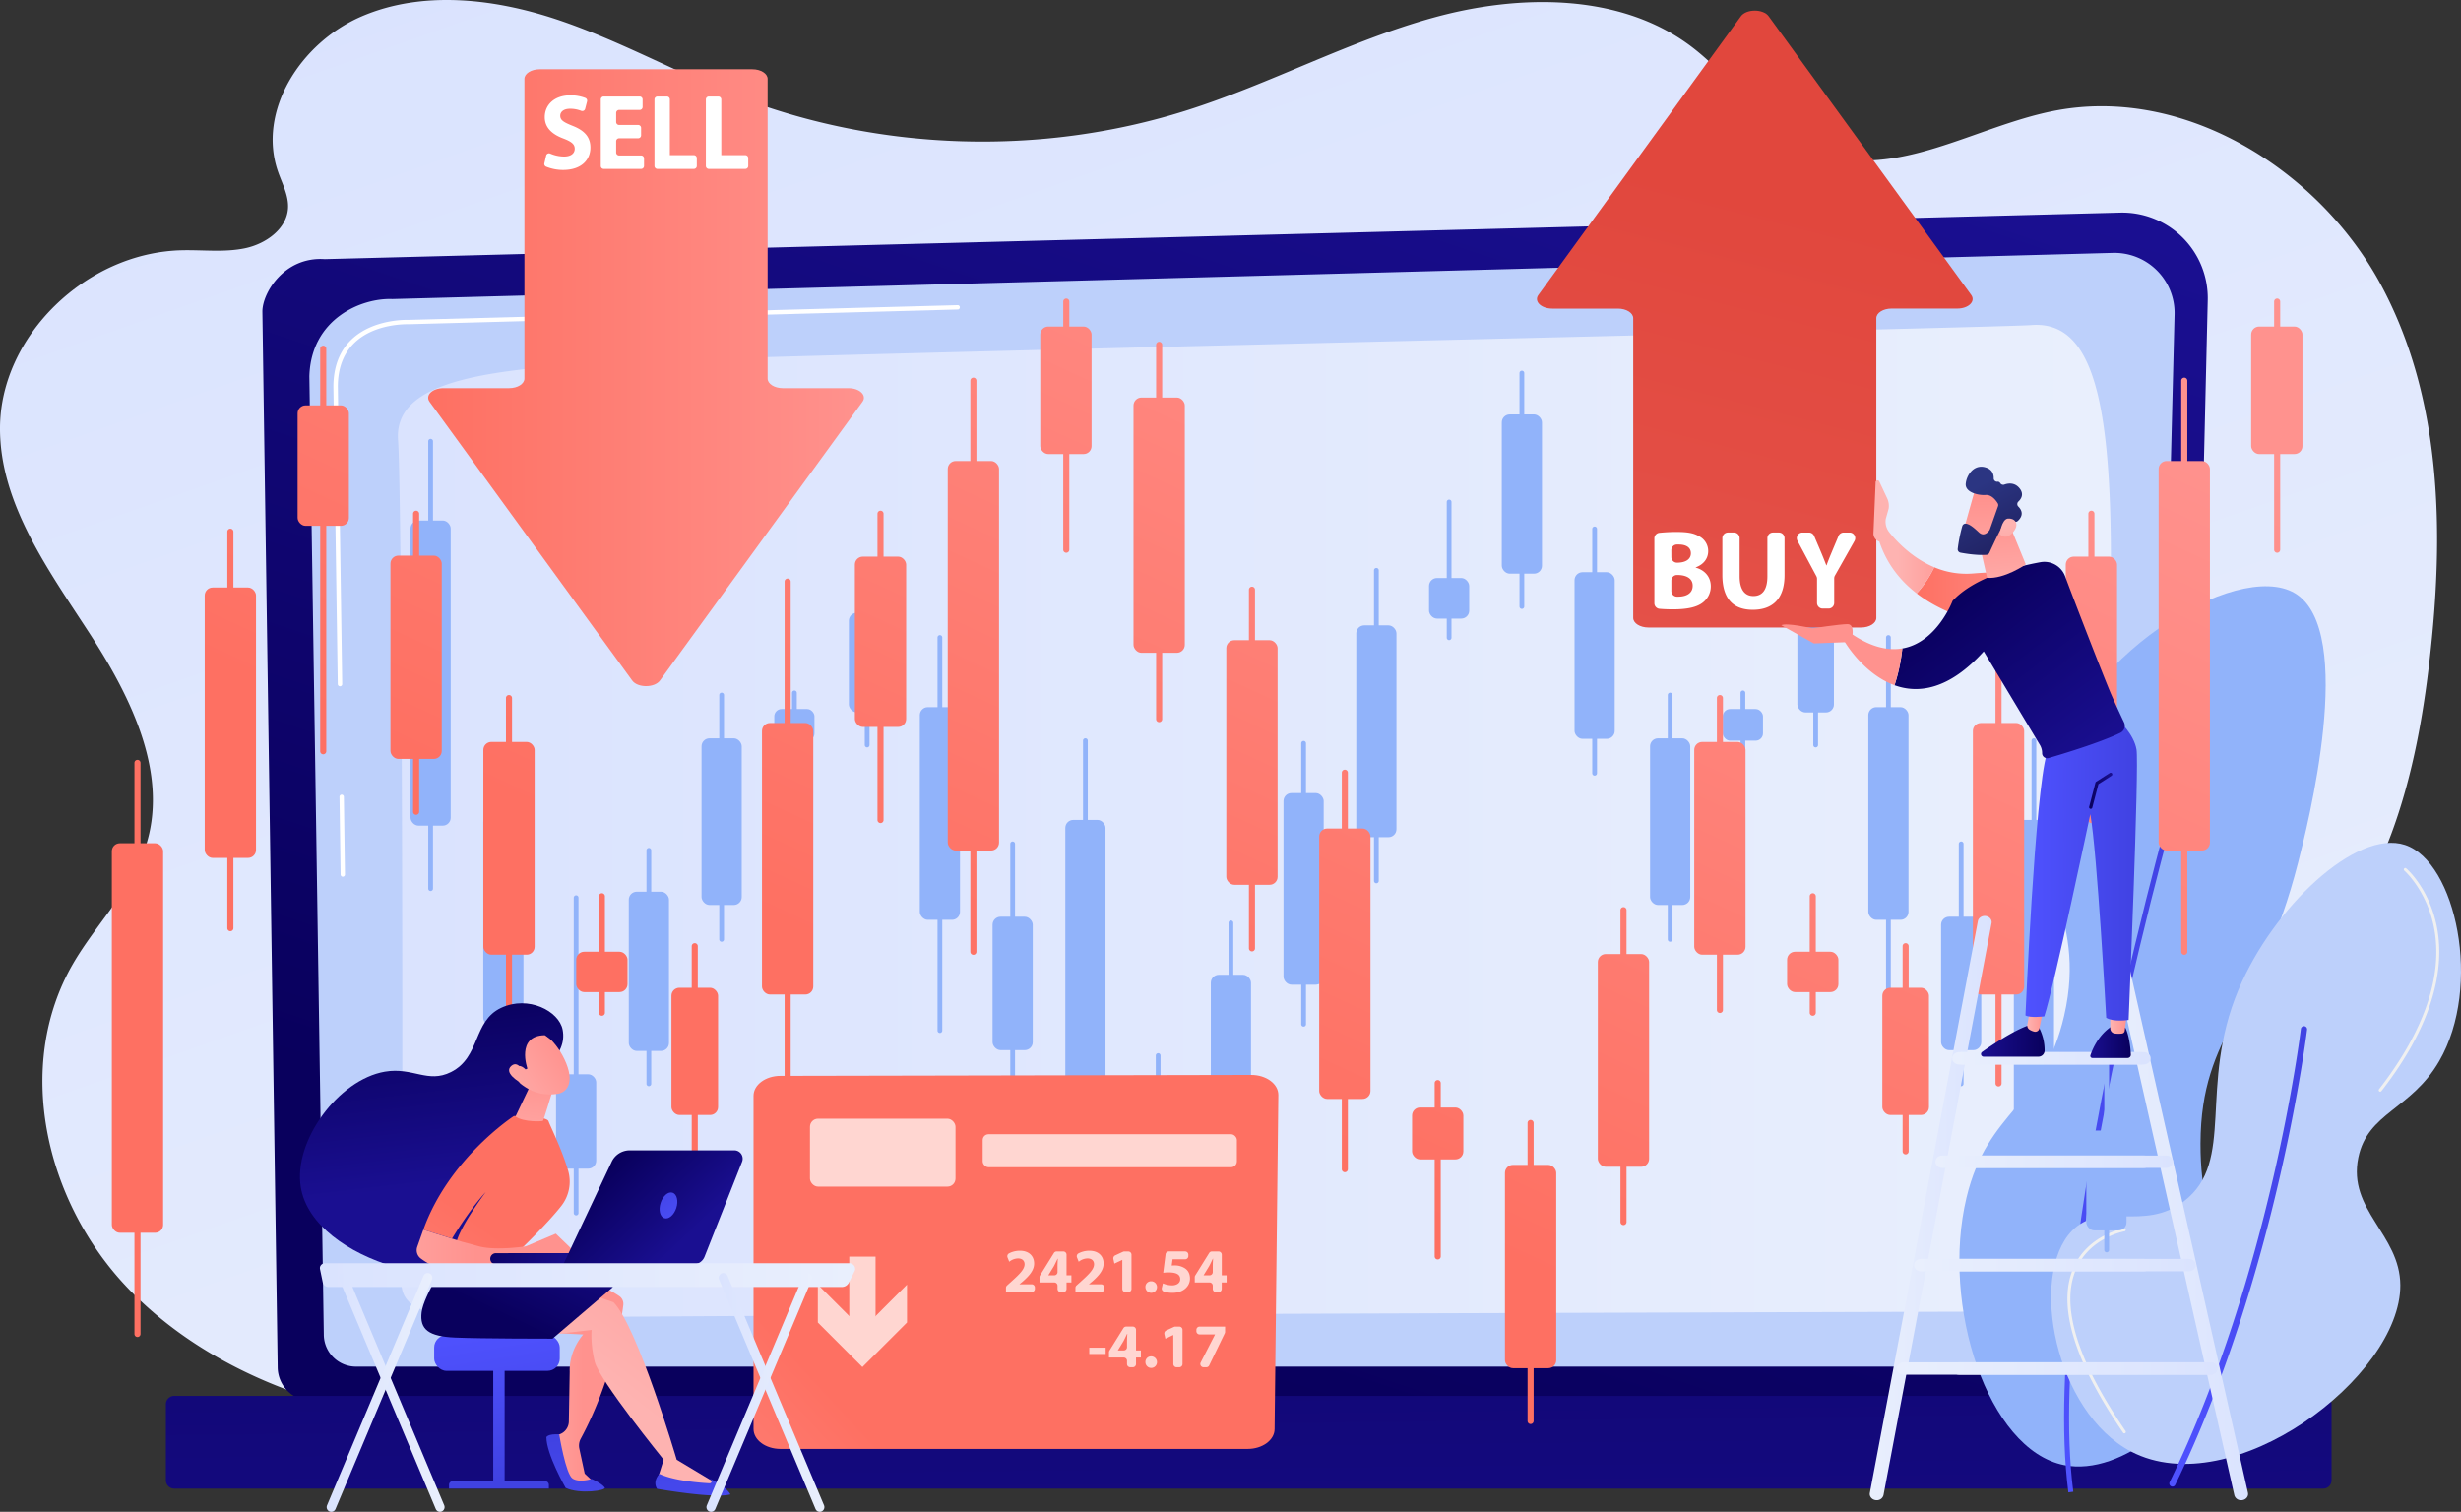 <svg xmlns="http://www.w3.org/2000/svg" xmlns:xlink="http://www.w3.org/1999/xlink" viewBox="0 0 2215 1360.74"><rect x="0" y="0" width="2215" height="1360.74" fill="#333333" stroke="none"/><defs><style>.cls-1{fill:url(#linear-gradient);}.cls-2{fill:url(#linear-gradient-2);}.cls-3{fill:#bdd0fb;}.cls-4,.cls-86{fill:#fff;}.cls-5{fill:url(#linear-gradient-3);}.cls-6{fill:url(#linear-gradient-4);}.cls-7{fill:#91b3fa;}.cls-8{fill:url(#linear-gradient-5);}.cls-9{fill:url(#linear-gradient-6);}.cls-10{fill:#f0f0f0;}.cls-11{fill:url(#linear-gradient-7);}.cls-12{fill:url(#linear-gradient-8);}.cls-13{fill:url(#linear-gradient-9);}.cls-14{fill:url(#linear-gradient-10);}.cls-15{fill:url(#linear-gradient-11);}.cls-16{fill:url(#linear-gradient-12);}.cls-17{fill:url(#linear-gradient-13);}.cls-18{fill:url(#linear-gradient-14);}.cls-19{fill:url(#linear-gradient-15);}.cls-20{fill:url(#linear-gradient-16);}.cls-21{fill:url(#linear-gradient-17);}.cls-22{fill:url(#linear-gradient-18);}.cls-23{fill:url(#linear-gradient-19);}.cls-24{fill:url(#linear-gradient-20);}.cls-25{fill:url(#linear-gradient-21);}.cls-26{fill:url(#linear-gradient-22);}.cls-27{fill:url(#linear-gradient-23);}.cls-28{fill:url(#linear-gradient-24);}.cls-29{fill:url(#linear-gradient-25);}.cls-30{fill:url(#linear-gradient-26);}.cls-31{fill:url(#linear-gradient-27);}.cls-32{fill:url(#linear-gradient-28);}.cls-33{fill:url(#linear-gradient-29);}.cls-34{fill:url(#linear-gradient-30);}.cls-35{fill:url(#linear-gradient-31);}.cls-36{fill:url(#linear-gradient-32);}.cls-37{fill:url(#linear-gradient-33);}.cls-38{fill:url(#linear-gradient-34);}.cls-39{fill:url(#linear-gradient-35);}.cls-40{fill:url(#linear-gradient-36);}.cls-41{fill:url(#linear-gradient-37);}.cls-42{fill:url(#linear-gradient-38);}.cls-43{fill:url(#linear-gradient-39);}.cls-44{fill:url(#linear-gradient-40);}.cls-45{fill:url(#linear-gradient-41);}.cls-46{fill:url(#linear-gradient-42);}.cls-47{fill:url(#linear-gradient-43);}.cls-48{fill:url(#linear-gradient-44);}.cls-49{fill:url(#linear-gradient-45);}.cls-50{fill:url(#linear-gradient-46);}.cls-51{fill:url(#linear-gradient-47);}.cls-52{fill:url(#linear-gradient-48);}.cls-53{fill:url(#linear-gradient-49);}.cls-54{fill:url(#linear-gradient-50);}.cls-55{fill:url(#linear-gradient-51);}.cls-56{fill:url(#linear-gradient-52);}.cls-57{fill:url(#linear-gradient-53);}.cls-58{fill:url(#linear-gradient-54);}.cls-59{fill:url(#linear-gradient-55);}.cls-60{fill:url(#linear-gradient-56);}.cls-61{fill:url(#linear-gradient-57);}.cls-62{fill:url(#linear-gradient-58);}.cls-63{fill:url(#linear-gradient-59);}.cls-64{fill:url(#linear-gradient-60);}.cls-65{fill:url(#linear-gradient-61);}.cls-66{fill:url(#linear-gradient-62);}.cls-67{fill:url(#linear-gradient-63);}.cls-68{fill:url(#linear-gradient-64);}.cls-69{fill:url(#linear-gradient-65);}.cls-70{fill:url(#linear-gradient-66);}.cls-71{fill:url(#linear-gradient-67);}.cls-72{fill:url(#linear-gradient-68);}.cls-73{fill:url(#linear-gradient-69);}.cls-74{fill:url(#linear-gradient-70);}.cls-75{fill:url(#linear-gradient-71);}.cls-76{fill:url(#linear-gradient-72);}.cls-77{fill:url(#linear-gradient-73);}.cls-78{fill:url(#linear-gradient-74);}.cls-79{fill:url(#linear-gradient-75);}.cls-80{fill:url(#linear-gradient-76);}.cls-81{fill:url(#linear-gradient-77);}.cls-82{fill:url(#linear-gradient-78);}.cls-83{fill:url(#linear-gradient-79);}.cls-84{fill:url(#linear-gradient-80);}.cls-85{fill:url(#linear-gradient-81);}.cls-86,.cls-87{opacity:0.71;}.cls-88{fill:url(#linear-gradient-82);}.cls-89{fill:url(#linear-gradient-83);}.cls-90{fill:url(#linear-gradient-84);}.cls-91{fill:url(#linear-gradient-85);}.cls-92{fill:url(#linear-gradient-86);}.cls-93{fill:url(#linear-gradient-87);}.cls-94{fill:url(#linear-gradient-88);}.cls-95{fill:url(#linear-gradient-89);}.cls-96{fill:url(#linear-gradient-90);}.cls-97{fill:url(#linear-gradient-91);}.cls-98{fill:url(#linear-gradient-92);}.cls-99{fill:url(#linear-gradient-93);}.cls-100{fill:url(#linear-gradient-94);}.cls-101{fill:url(#linear-gradient-95);}.cls-102{fill:url(#linear-gradient-96);}.cls-103{fill:url(#linear-gradient-97);}.cls-104{fill:url(#linear-gradient-98);}.cls-105{fill:url(#linear-gradient-99);}.cls-106{fill:url(#linear-gradient-100);}.cls-107{fill:url(#linear-gradient-101);}.cls-108{fill:url(#linear-gradient-102);}.cls-109{fill:url(#linear-gradient-103);}.cls-110{fill:url(#linear-gradient-104);}.cls-111{fill:url(#linear-gradient-105);}</style><linearGradient id="linear-gradient" x1="928.2" y1="-54.58" x2="1559.63" y2="1735.1" gradientUnits="userSpaceOnUse"><stop offset="0" stop-color="#dae3fe"/><stop offset="1" stop-color="#e9effd"/></linearGradient><linearGradient id="linear-gradient-2" x1="1086.13" y1="1332.58" x2="1476.6" y2="161.15" gradientUnits="userSpaceOnUse"><stop offset="0" stop-color="#09005d"/><stop offset="1" stop-color="#1a0f91"/></linearGradient><linearGradient id="linear-gradient-3" x1="488.07" y1="884.09" x2="2029.92" y2="884.09" xlink:href="#linear-gradient"/><linearGradient id="linear-gradient-4" x1="1117.2" y1="686.15" x2="1128.69" y2="1735.46" xlink:href="#linear-gradient-2"/><linearGradient id="linear-gradient-5" x1="6350.99" y1="850.29" x2="6220.36" y2="1484.02" gradientTransform="translate(-4247.42)" gradientUnits="userSpaceOnUse"><stop offset="0" stop-color="#4042e2"/><stop offset="1" stop-color="#4f52ff"/></linearGradient><linearGradient id="linear-gradient-6" x1="6436.81" y1="1065.27" x2="6350.03" y2="1486.29" xlink:href="#linear-gradient-5"/><linearGradient id="linear-gradient-7" x1="397.42" y1="776.95" x2="788.07" y2="-69.45" gradientUnits="userSpaceOnUse"><stop offset="0" stop-color="#fe7062"/><stop offset="1" stop-color="#ff928e"/></linearGradient><linearGradient id="linear-gradient-8" x1="263.78" y1="630.85" x2="654.19" y2="-215.03" xlink:href="#linear-gradient-7"/><linearGradient id="linear-gradient-9" x1="357.27" y1="758.42" x2="747.91" y2="-87.98" xlink:href="#linear-gradient-7"/><linearGradient id="linear-gradient-10" x1="224.78" y1="612.68" x2="615.09" y2="-233" xlink:href="#linear-gradient-7"/><linearGradient id="linear-gradient-11" x1="364.56" y1="761.78" x2="755.2" y2="-84.61" xlink:href="#linear-gradient-7"/><linearGradient id="linear-gradient-12" x1="205.81" y1="603.49" x2="595.77" y2="-241.42" xlink:href="#linear-gradient-7"/><linearGradient id="linear-gradient-13" x1="472.08" y1="811.4" x2="862.72" y2="-34.99" xlink:href="#linear-gradient-7"/><linearGradient id="linear-gradient-14" x1="340.26" y1="665.83" x2="730.47" y2="-179.63" xlink:href="#linear-gradient-7"/><linearGradient id="linear-gradient-15" x1="606.5" y1="873.45" x2="997.14" y2="27.06" xlink:href="#linear-gradient-7"/><linearGradient id="linear-gradient-16" x1="474.54" y1="727.96" x2="864.77" y2="-117.54" xlink:href="#linear-gradient-7"/><linearGradient id="linear-gradient-17" x1="1128.67" y1="1114.45" x2="1519.31" y2="268.05" xlink:href="#linear-gradient-7"/><linearGradient id="linear-gradient-18" x1="996.56" y1="968.52" x2="1386.84" y2="122.92" xlink:href="#linear-gradient-7"/><linearGradient id="linear-gradient-19" x1="1266.73" y1="1178.17" x2="1657.38" y2="331.77" xlink:href="#linear-gradient-7"/><linearGradient id="linear-gradient-20" x1="1134.33" y1="1032.26" x2="1524.64" y2="186.58" xlink:href="#linear-gradient-7"/><linearGradient id="linear-gradient-21" x1="1403.74" y1="1241.4" x2="1794.38" y2="395.01" xlink:href="#linear-gradient-7"/><linearGradient id="linear-gradient-22" x1="1261.42" y1="1090.78" x2="1650.7" y2="247.34" xlink:href="#linear-gradient-7"/><linearGradient id="linear-gradient-23" x1="1507.66" y1="1289.36" x2="1898.3" y2="442.97" xlink:href="#linear-gradient-7"/><linearGradient id="linear-gradient-24" x1="1375.8" y1="1143.87" x2="1766.01" y2="298.41" xlink:href="#linear-gradient-7"/><linearGradient id="linear-gradient-25" x1="1506.06" y1="1288.63" x2="1896.7" y2="442.24" xlink:href="#linear-gradient-7"/><linearGradient id="linear-gradient-26" x1="1374.21" y1="1142.9" x2="1764.44" y2="297.4" xlink:href="#linear-gradient-7"/><linearGradient id="linear-gradient-27" x1="709.84" y1="921.14" x2="1100.48" y2="74.75" xlink:href="#linear-gradient-7"/><linearGradient id="linear-gradient-28" x1="585.61" y1="779.66" x2="974.63" y2="-63.21" xlink:href="#linear-gradient-7"/><linearGradient id="linear-gradient-29" x1="811.03" y1="967.85" x2="1201.67" y2="121.45" xlink:href="#linear-gradient-7"/><linearGradient id="linear-gradient-30" x1="681.83" y1="823.84" x2="1071.81" y2="-21.12" xlink:href="#linear-gradient-7"/><linearGradient id="linear-gradient-31" x1="805.89" y1="965.47" x2="1196.53" y2="119.08" xlink:href="#linear-gradient-7"/><linearGradient id="linear-gradient-32" x1="684.9" y1="824.94" x2="1075.21" y2="-20.74" xlink:href="#linear-gradient-7"/><linearGradient id="linear-gradient-33" x1="818.08" y1="971.1" x2="1208.72" y2="124.7" xlink:href="#linear-gradient-7"/><linearGradient id="linear-gradient-34" x1="679.64" y1="822.19" x2="1069.78" y2="-23.11" xlink:href="#linear-gradient-7"/><linearGradient id="linear-gradient-35" x1="886.75" y1="1002.79" x2="1277.4" y2="156.4" xlink:href="#linear-gradient-7"/><linearGradient id="linear-gradient-36" x1="753.27" y1="856.36" x2="1143.67" y2="10.47" xlink:href="#linear-gradient-7"/><linearGradient id="linear-gradient-37" x1="873.3" y1="996.59" x2="1263.94" y2="150.19" xlink:href="#linear-gradient-7"/><linearGradient id="linear-gradient-38" x1="731.32" y1="845.42" x2="1121.31" y2="0.44" xlink:href="#linear-gradient-7"/><linearGradient id="linear-gradient-39" x1="1504.96" y1="1288.12" x2="1895.6" y2="441.73" xlink:href="#linear-gradient-7"/><linearGradient id="linear-gradient-40" x1="1373.2" y1="1142.19" x2="1763.43" y2="296.69" xlink:href="#linear-gradient-7"/><linearGradient id="linear-gradient-41" x1="1608.3" y1="1335.81" x2="1998.94" y2="489.42" xlink:href="#linear-gradient-7"/><linearGradient id="linear-gradient-42" x1="1484.87" y1="1192.6" x2="1873.89" y2="349.73" xlink:href="#linear-gradient-7"/><linearGradient id="linear-gradient-43" x1="1709.49" y1="1382.52" x2="2100.13" y2="536.13" xlink:href="#linear-gradient-7"/><linearGradient id="linear-gradient-44" x1="1580.62" y1="1237.8" x2="1970.6" y2="392.85" xlink:href="#linear-gradient-7"/><linearGradient id="linear-gradient-45" x1="1704.35" y1="1380.15" x2="2094.99" y2="533.75" xlink:href="#linear-gradient-7"/><linearGradient id="linear-gradient-46" x1="1583.52" y1="1239.27" x2="1973.83" y2="393.59" xlink:href="#linear-gradient-7"/><linearGradient id="linear-gradient-47" x1="1716.53" y1="1385.77" x2="2107.18" y2="539.38" xlink:href="#linear-gradient-7"/><linearGradient id="linear-gradient-48" x1="1578.35" y1="1236.32" x2="1968.48" y2="391.03" xlink:href="#linear-gradient-7"/><linearGradient id="linear-gradient-49" x1="1785.21" y1="1417.47" x2="2175.86" y2="571.07" xlink:href="#linear-gradient-7"/><linearGradient id="linear-gradient-50" x1="1651.84" y1="1270.78" x2="2042.25" y2="424.9" xlink:href="#linear-gradient-7"/><linearGradient id="linear-gradient-51" x1="1771.76" y1="1411.26" x2="2162.4" y2="564.87" xlink:href="#linear-gradient-7"/><linearGradient id="linear-gradient-52" x1="1630.1" y1="1259.4" x2="2020.09" y2="414.42" xlink:href="#linear-gradient-7"/><linearGradient id="linear-gradient-53" x1="978.63" y1="1045.2" x2="1369.28" y2="198.81" xlink:href="#linear-gradient-7"/><linearGradient id="linear-gradient-54" x1="846.48" y1="899.11" x2="1236.77" y2="53.47" xlink:href="#linear-gradient-7"/><linearGradient id="linear-gradient-55" x1="1732.11" y1="324.85" x2="1476.47" y2="1324.17" gradientUnits="userSpaceOnUse"><stop offset="0" stop-color="#e1473d"/><stop offset="1" stop-color="#e9605a"/></linearGradient><linearGradient id="linear-gradient-56" x1="5642.83" y1="1231.97" x2="5752.57" y2="1231.97" gradientTransform="matrix(-1, 0, 0, 1, 7565.4, 0)" xlink:href="#linear-gradient"/><linearGradient id="linear-gradient-57" x1="5412.02" y1="1235.31" x2="5539.15" y2="1235.31" gradientTransform="matrix(-1, 0, 0, 1, 7565.4, 0)" xlink:href="#linear-gradient"/><linearGradient id="linear-gradient-58" x1="5499.7" y1="1097.15" x2="5678.37" y2="1097.15" gradientTransform="matrix(-1, 0, 0, 1, 7565.4, 0)" xlink:href="#linear-gradient"/><linearGradient id="linear-gradient-59" x1="5502.95" y1="1097.15" x2="5675.13" y2="1097.15" gradientTransform="matrix(-1, 0, 0, 1, 7565.4, 0)" xlink:href="#linear-gradient"/><linearGradient id="linear-gradient-60" x1="5499.7" y1="1190.22" x2="5678.37" y2="1190.22" gradientTransform="matrix(-1, 0, 0, 1, 7565.4, 0)" xlink:href="#linear-gradient"/><linearGradient id="linear-gradient-61" x1="5479.51" y1="1190.22" x2="5693.46" y2="1190.22" gradientTransform="matrix(-1, 0, 0, 1, 7565.4, 0)" xlink:href="#linear-gradient"/><linearGradient id="linear-gradient-62" x1="5499.7" y1="1283.29" x2="5678.37" y2="1283.29" gradientTransform="matrix(-1, 0, 0, 1, 7565.4, 0)" xlink:href="#linear-gradient"/><linearGradient id="linear-gradient-63" x1="5459.06" y1="1283.29" x2="5712.7" y2="1283.29" gradientTransform="matrix(-1, 0, 0, 1, 7565.4, 0)" xlink:href="#linear-gradient"/><linearGradient id="linear-gradient-64" x1="5439.68" y1="1376.36" x2="5678.37" y2="1376.36" gradientTransform="matrix(-1, 0, 0, 1, 7565.4, 0)" xlink:href="#linear-gradient"/><linearGradient id="linear-gradient-65" x1="5439.68" y1="1376.36" x2="5728.26" y2="1376.36" gradientTransform="matrix(-1, 0, 0, 1, 7565.4, 0)" xlink:href="#linear-gradient"/><linearGradient id="linear-gradient-66" x1="5517.55" y1="1082.36" x2="5554.04" y2="1082.36" gradientTransform="matrix(-1, 0, 0, 1, 7565.4, 0)" xlink:href="#linear-gradient-2"/><linearGradient id="linear-gradient-67" x1="5521.25" y1="1065.4" x2="5536.05" y2="1065.4" gradientTransform="matrix(-1, 0, 0, 1, 7565.4, 0)" gradientUnits="userSpaceOnUse"><stop offset="0" stop-color="#ff928e"/><stop offset="1" stop-color="#feb3b1"/></linearGradient><linearGradient id="linear-gradient-68" x1="5595.16" y1="1081.78" x2="5652.42" y2="1081.78" gradientTransform="matrix(-1, 0, 0, 1, 7565.4, 0)" xlink:href="#linear-gradient-2"/><linearGradient id="linear-gradient-69" x1="5596.03" y1="1058.83" x2="5610.75" y2="1058.83" xlink:href="#linear-gradient-67"/><linearGradient id="linear-gradient-70" x1="5512.06" y1="928.27" x2="5612.4" y2="928.27" gradientTransform="matrix(-1, 0, 0, 1, 7565.4, 0)" xlink:href="#linear-gradient-5"/><linearGradient id="linear-gradient-71" x1="2010.27" y1="856.41" x2="2031.07" y2="856.41" xlink:href="#linear-gradient-2"/><linearGradient id="linear-gradient-72" x1="1855.1" y1="682.7" x2="1976.47" y2="682.7" xlink:href="#linear-gradient-7"/><linearGradient id="linear-gradient-73" x1="5672.16" y1="627.85" x2="5726.87" y2="627.85" xlink:href="#linear-gradient-67"/><linearGradient id="linear-gradient-74" x1="1885.63" y1="676.99" x2="2005.86" y2="835.34" xlink:href="#linear-gradient-2"/><linearGradient id="linear-gradient-75" x1="5646.65" y1="1523.42" x2="5634.53" y2="1617.89" xlink:href="#linear-gradient-67"/><linearGradient id="linear-gradient-76" x1="5694.77" y1="1529.6" x2="5682.65" y2="1624.06" xlink:href="#linear-gradient-67"/><linearGradient id="linear-gradient-77" x1="1929.27" y1="610.65" x2="1935.66" y2="688.53" gradientTransform="matrix(1, 0, 0, 1, 0, 0)" xlink:href="#linear-gradient-67"/><linearGradient id="linear-gradient-78" x1="4397.31" y1="6241.09" x2="4346.72" y2="6308.02" gradientTransform="matrix(-0.82, -0.58, -0.58, 0.82, 9107.92, -1973.39)" xlink:href="#linear-gradient-67"/><linearGradient id="linear-gradient-79" x1="1905.23" y1="584.62" x2="1966.73" y2="698.82" gradientUnits="userSpaceOnUse"><stop offset="0" stop-color="#2b3582"/><stop offset="1" stop-color="#150e42"/></linearGradient><linearGradient id="linear-gradient-80" x1="4323.21" y1="6294.09" x2="4363.79" y2="6252.46" gradientTransform="matrix(-0.82, -0.58, -0.58, 0.82, 9107.92, -1973.39)" xlink:href="#linear-gradient-67"/><linearGradient id="linear-gradient-81" x1="894.73" y1="1417.16" x2="673.51" y2="1620.91" xlink:href="#linear-gradient-7"/><linearGradient id="linear-gradient-82" x1="-383.58" y1="1477.19" x2="-361.39" y2="1337.64" gradientTransform="matrix(1, 0, 0, -1, 954.63, 2853.58)" xlink:href="#linear-gradient-5"/><linearGradient id="linear-gradient-83" x1="-374.87" y1="1478.26" x2="-352.15" y2="1335.33" gradientTransform="matrix(1, 0, 0, -1, 954.63, 2962.18)" xlink:href="#linear-gradient-5"/><linearGradient id="linear-gradient-84" x1="-391.82" y1="1475.88" x2="-369.64" y2="1336.33" gradientTransform="matrix(-1, 0, 0, 1, 73.49, -144.63)" xlink:href="#linear-gradient-5"/><linearGradient id="linear-gradient-85" x1="-451.2" y1="1388.34" x2="-378.22" y2="1388.34" gradientTransform="matrix(-1, 0, 0, 1, 203.49, 0)" xlink:href="#linear-gradient-67"/><linearGradient id="linear-gradient-86" x1="-442.93" y1="1435.89" x2="-453.66" y2="1600.49" gradientTransform="matrix(-1, 0, 0, 1, 203.49, 0)" xlink:href="#linear-gradient-5"/><linearGradient id="linear-gradient-87" x1="845.36" y1="1217.3" x2="698.87" y2="1405.92" gradientTransform="matrix(1, 0, 0, 1, 0, 0)" xlink:href="#linear-gradient-67"/><linearGradient id="linear-gradient-88" x1="586.12" y1="1331.91" x2="640.33" y2="1218.55" xlink:href="#linear-gradient-2"/><linearGradient id="linear-gradient-89" x1="-546.52" y1="1429.14" x2="-557.25" y2="1593.74" gradientTransform="matrix(-1, 0, 0, 1, 203.49, 0)" xlink:href="#linear-gradient-5"/><linearGradient id="linear-gradient-90" x1="506.96" y1="1043.57" x2="526.67" y2="1211.13" xlink:href="#linear-gradient-2"/><linearGradient id="linear-gradient-91" x1="564.16" y1="1247.78" x2="429.17" y2="1438.78" xlink:href="#linear-gradient-7"/><linearGradient id="linear-gradient-92" x1="613.99" y1="1112.47" x2="602.5" y2="1199.91" gradientTransform="matrix(1, 0, 0, 1, 0, 0)" xlink:href="#linear-gradient-67"/><linearGradient id="linear-gradient-93" x1="-433.59" y1="1088.79" x2="-365.54" y2="1135.01" gradientTransform="matrix(-1, 0, 0, 1, 203.49, 0)" xlink:href="#linear-gradient-67"/><linearGradient id="linear-gradient-94" x1="594.28" y1="1033.29" x2="614" y2="1200.86" xlink:href="#linear-gradient-2"/><linearGradient id="linear-gradient-95" x1="-430.52" y1="1086.22" x2="-362.47" y2="1132.44" gradientTransform="matrix(-1, 0, 0, 1, 203.49, 0)" xlink:href="#linear-gradient-67"/><linearGradient id="linear-gradient-96" x1="-356.07" y1="1267.53" x2="-211.39" y2="1267.53" gradientTransform="matrix(-1, 0, 0, 1, 203.49, 0)" xlink:href="#linear-gradient-67"/><linearGradient id="linear-gradient-97" x1="-427.71" y1="1319.89" x2="-518.78" y2="1344.85" gradientTransform="matrix(-1, -0.05, -0.05, 1, 194.82, -86.8)" xlink:href="#linear-gradient-2"/><linearGradient id="linear-gradient-98" x1="-476.58" y1="1193.8" x2="-541.21" y2="1262.1" gradientTransform="matrix(-1, 0, 0, 1, 203.49, 0)" xlink:href="#linear-gradient-2"/><linearGradient id="linear-gradient-99" x1="-515.65" y1="1210.81" x2="-544.97" y2="1254.96" gradientTransform="matrix(-0.31, -0.95, -0.95, 0.31, 1740.32, 350.14)" xlink:href="#linear-gradient-5"/><linearGradient id="linear-gradient-100" x1="417.92" y1="1292.3" x2="899.65" y2="1292.3" xlink:href="#linear-gradient"/><linearGradient id="linear-gradient-101" x1="776.89" y1="1397.89" x2="871.98" y2="1397.89" xlink:href="#linear-gradient"/><linearGradient id="linear-gradient-102" x1="765.9" y1="1397.89" x2="861" y2="1397.89" xlink:href="#linear-gradient"/><linearGradient id="linear-gradient-103" x1="435.02" y1="1397.89" x2="530.11" y2="1397.89" xlink:href="#linear-gradient"/><linearGradient id="linear-gradient-104" x1="424.04" y1="1397.89" x2="519.13" y2="1397.89" xlink:href="#linear-gradient"/><linearGradient id="linear-gradient-105" x1="515.36" y1="484.58" x2="907.53" y2="484.58" xlink:href="#linear-gradient-7"/></defs><title>graph</title><g id="Illustration"><path class="cls-1" d="M2272.86,400.78c-55.31-102.7-176.75-179.92-295-156.23-70.77,14.19-141.12,61.78-209,37.89-48.91-17.22-76.52-66.06-117.64-96.7-63.28-47.17-153.11-46.62-230.23-25.48s-147.72,60-223.91,84c-129.85,40.94-274.78,36.5-401.63-12.32-55.68-21.43-107.8-51-164.49-69.87s-121-26.2-175.7-2.6-94,85.31-75,139.78c3.79,10.86,9.73,21.56,8.95,33C388,350.55,369.55,364,350.84,368s-38.21,1.41-57.4,1.88C207.35,372,130.41,447.13,130,529.51c-.34,68.31,43.71,128.34,81.36,186.38s71.5,127.69,49.07,192.55c-13.3,38.46-44.5,68.54-64.95,104-53,92-24.67,213.72,49.33,291.3S429.65,1419.29,539,1428.32s219.08-7.93,327.46-24.69,218.16-33.45,327.49-23.84l-5.88-3.05a1862.49,1862.49,0,0,0,655.2,35.54c45.68-5.66,98.11-17.84,117.42-57.84,16.3-33.77,1.66-73.36,5-110.42,4.83-53.4,46.73-97.15,92.41-128.2s97.5-54.16,138.66-90.54c80.51-71.17,107.83-181.33,119.84-285.56C2329.88,624.89,2328.17,503.47,2272.86,400.78Z" transform="translate(-130 -144.63)"/><path class="cls-2" d="M2094.37,1375.08a30.65,30.65,0,0,1-30.57,30.54H410.49a30.65,30.65,0,0,1-30.57-30.54L366.16,425c0-16.8,19.79-49.6,56.07-47.13L2038,336a77,77,0,0,1,79.06,78.8Z" transform="translate(-130 -144.63)"/><path class="cls-3" d="M2064.18,1345.77a29,29,0,0,1-28.92,28.92H450.36a29,29,0,0,1-28.92-28.92l-13-862.52c1.53-51.9,47-70.56,74.62-69.46l1548.59-41.55a54.15,54.15,0,0,1,55.55,55.41Z" transform="translate(-130 -144.63)"/><path class="cls-4" d="M438.56,933.73a2,2,0,0,1-2-1.93l-1-69.95a2,2,0,0,1,1.93-2,2,2,0,0,1,2,1.93l1,69.95a2,2,0,0,1-1.93,2Z" transform="translate(-130 -144.63)"/><path class="cls-4" d="M436,762.32a2,2,0,0,1-2-1.93l-3.93-267.9c.08-17.78,5.55-32,16.27-42.24,19.51-18.7,50.08-17.76,51.37-17.71l494.56-13.27a2,2,0,0,1,.11,3.91L497.79,436.45c-1.37,0-30.33-.94-48.66,16.62-9.92,9.5-15,22.76-15.06,39.4L438,760.34a2,2,0,0,1-1.93,2Z" transform="translate(-130 -144.63)"/><path class="cls-5" d="M491.26,1297.93c1.66-71.29,1-702.56-3-757.08S569,476.1,699.39,470,1929.69,439.54,1958,437.24c63.66-5.16,76.84,90,70.47,296.55-4.78,155.19-12.71,410.84-16.36,528.41a64.88,64.88,0,0,1-64.72,62.88c-264.69.73-1279.16,3.63-1346.7,5.65C523,1333,490.6,1326.19,491.26,1297.93Z" transform="translate(-130 -144.63)"/><path class="cls-6" d="M156.81,1256.38H2091a7.5,7.5,0,0,1,7.5,7.5v68.47a7.51,7.51,0,0,1-7.51,7.51H156.81a7.51,7.51,0,0,1-7.51-7.51v-68.47a7.51,7.51,0,0,1,7.51-7.51Z"/><path class="cls-7" d="M1987.8,1463.33c52.41,10.48,119.35-46.66,140.91-109.09,22.19-64.24-18.5-91.16-18.18-180.31.36-101.27,53-116.53,87.88-253,7.86-30.8,53.36-209-3-242.43-52.14-30.89-198.58,57.76-224.25,171.22-18.3,80.9,38.28,114.87,16.67,209.1-19,82.68-68.79,83.87-87.88,163.64C1876.68,1319.53,1919,1449.57,1987.8,1463.33Z" transform="translate(-130 -144.63)"/><path class="cls-8" d="M1991.61,1487.87c-14.13-109.11,13.43-277.44,39-399.44,27.73-132.08,59.2-239.82,59.51-240.9l4.36,1.28c-.31,1.07-31.74,108.67-59.43,240.58-25.54,121.64-53,289.42-39,397.89Z" transform="translate(-130 -144.63)"/><path class="cls-3" d="M2048.16,1451.15c-68.75-35.82-92.29-158.84-53.21-198.82,26.41-27,64.28,1.4,100.81-26.6,46.65-35.75,12.33-103.09,49-190.42C2176,961,2250.84,890.67,2294.59,905.1c45.79,15.1,69.91,127.17,30.8,194.62-25.43,43.86-64.36,46-72.81,86.81-9.8,47.33,37.55,68.92,37.8,114.81C2290.85,1383.77,2139.12,1498.54,2048.16,1451.15Z" transform="translate(-130 -144.63)"/><path class="cls-9" d="M2085.27,1482.65a2.8,2.8,0,0,1-2.52-4c91.15-187.82,117.88-405.71,118.14-407.89a2.8,2.8,0,1,1,5.56.66c-.26,2.19-27.1,221-118.66,409.67A2.8,2.8,0,0,1,2085.27,1482.65Z" transform="translate(-130 -144.63)"/><path class="cls-10" d="M2272.27,1127.17a1.34,1.34,0,0,1-1.06-2.16c28.77-36.93,60.66-92.41,49.18-147-6.84-32.52-26.08-49.48-26.27-49.64a1.34,1.34,0,1,1,1.75-2c.82.71,20.12,17.72,27.14,51.12,6.45,30.69,3.07,81.49-49.69,149.21A1.34,1.34,0,0,1,2272.27,1127.17Z" transform="translate(-130 -144.63)"/><path class="cls-10" d="M2042,1434.75a1.34,1.34,0,0,1-1.11-.58c-44.21-64.53-59.29-114.39-44.81-148.2,12.87-30.06,45.38-35.65,45.7-35.7a1.34,1.34,0,0,1,.43,2.64c-.31.05-31.41,5.44-43.69,34.15-14.07,32.91.93,81.89,44.57,145.6a1.34,1.34,0,0,1-1.1,2.1Z" transform="translate(-130 -144.63)"/><path class="cls-7" d="M517.57,539.63a2.14,2.14,0,0,0-2.14,2.14V944.44a2.14,2.14,0,0,0,4.28,0V541.77A2.14,2.14,0,0,0,517.57,539.63Z" transform="translate(-130 -144.63)"/><rect class="cls-7" x="369.49" y="468.49" width="36.16" height="274.63" rx="7.17" ry="7.17"/><path class="cls-7" d="M583.06,825.75a2.14,2.14,0,0,0-2.14,2.14v279.52a2.14,2.14,0,0,0,4.28,0V827.89A2.14,2.14,0,0,0,583.06,825.75Z" transform="translate(-130 -144.63)"/><rect class="cls-7" x="434.97" y="732.78" width="36.16" height="190.64" rx="7.17" ry="7.17"/><path class="cls-7" d="M648.54,950.47a2.14,2.14,0,0,0-2.14,2.14v283.81a2.14,2.14,0,0,0,4.28,0V952.61A2.14,2.14,0,0,0,648.54,950.47Z" transform="translate(-130 -144.63)"/><rect class="cls-7" x="500.46" y="966.92" width="36.16" height="84.92" rx="7.17" ry="7.17"/><path class="cls-7" d="M714,907.84a2.14,2.14,0,0,0-2.14,2.14v210.13a2.14,2.14,0,1,0,4.28,0V910A2.14,2.14,0,0,0,714,907.84Z" transform="translate(-130 -144.63)"/><rect class="cls-7" x="565.94" y="802.58" width="36.16" height="143.32" rx="7.17" ry="7.17"/><path class="cls-7" d="M779.5,768.08a2.14,2.14,0,0,0-2.14,2.14v219.9a2.14,2.14,0,1,0,4.28,0V770.22A2.14,2.14,0,0,0,779.5,768.08Z" transform="translate(-130 -144.63)"/><rect class="cls-7" x="631.42" y="664.55" width="36.16" height="149.98" rx="7.17" ry="7.17"/><path class="cls-7" d="M1303.3,811.51a2.14,2.14,0,0,0-2.14,2.14V1066.5a2.14,2.14,0,0,0,4.28,0V813.65A2.14,2.14,0,0,0,1303.3,811.51Z" transform="translate(-130 -144.63)"/><rect class="cls-7" x="1155.22" y="713.82" width="36.16" height="172.45" rx="7.17" ry="7.17"/><path class="cls-7" d="M1368.79,655.82a2.14,2.14,0,0,0-2.14,2.14V937.48a2.14,2.14,0,1,0,4.28,0V658A2.14,2.14,0,0,0,1368.79,655.82Z" transform="translate(-130 -144.63)"/><rect class="cls-7" x="1220.71" y="562.86" width="36.16" height="190.64" rx="7.17" ry="7.17"/><path class="cls-7" d="M1434.27,594.31a2.14,2.14,0,0,0-2.14,2.14V718.62a2.14,2.14,0,0,0,4.28,0V596.45A2.14,2.14,0,0,0,1434.27,594.31Z" transform="translate(-130 -144.63)"/><rect class="cls-7" x="1286.19" y="520.23" width="36.16" height="36.56" rx="7.17" ry="7.17"/><path class="cls-7" d="M1499.75,478.27a2.14,2.14,0,0,0-2.14,2.14V690.54a2.14,2.14,0,0,0,4.28,0V480.41A2.14,2.14,0,0,0,1499.75,478.27Z" transform="translate(-130 -144.63)"/><rect class="cls-7" x="1351.67" y="373.01" width="36.16" height="143.32" rx="7.17" ry="7.17"/><path class="cls-7" d="M1565.23,618.55a2.14,2.14,0,0,0-2.14,2.14v219.9a2.14,2.14,0,0,0,4.28,0V620.69A2.14,2.14,0,0,0,1565.23,618.55Z" transform="translate(-130 -144.63)"/><rect class="cls-7" x="1417.15" y="515.02" width="36.16" height="149.98" rx="7.17" ry="7.17"/><path class="cls-7" d="M845,766.13a2.14,2.14,0,0,0-2.14,2.14v82.1a2.14,2.14,0,1,0,4.28,0v-82.1A2.14,2.14,0,0,0,845,766.13Z" transform="translate(-130 -144.63)"/><rect class="cls-7" x="696.9" y="638.18" width="36.16" height="28.46" rx="6.58" ry="6.58"/><path class="cls-7" d="M910.47,668.39a2.14,2.14,0,0,0-2.14,2.14V815.18a2.14,2.14,0,0,0,4.28,0V670.53A2.14,2.14,0,0,0,910.47,668.39Z" transform="translate(-130 -144.63)"/><rect class="cls-7" x="764.03" y="551.53" width="32.88" height="89.7" rx="7.17" ry="7.17"/><path class="cls-7" d="M975.95,716.28a2.14,2.14,0,0,0-2.14,2.14v353.8a2.14,2.14,0,0,0,4.28,0V718.42A2.14,2.14,0,0,0,975.95,716.28Z" transform="translate(-130 -144.63)"/><rect class="cls-7" x="827.87" y="636.48" width="36.16" height="191.42" rx="7.17" ry="7.17"/><path class="cls-7" d="M1041.43,902a2.14,2.14,0,0,0-2.14,2.14v216a2.14,2.14,0,1,0,4.28,0v-216A2.14,2.14,0,0,0,1041.43,902Z" transform="translate(-130 -144.63)"/><rect class="cls-7" x="893.35" y="825.12" width="36.16" height="120.06" rx="7.17" ry="7.17"/><path class="cls-7" d="M1106.91,809.13a2.14,2.14,0,0,0-2.14,2.14v402.67a2.14,2.14,0,1,0,4.28,0V811.27A2.14,2.14,0,0,0,1106.91,809.13Z" transform="translate(-130 -144.63)"/><rect class="cls-7" x="958.83" y="737.98" width="36.16" height="274.63" rx="7.17" ry="7.17"/><path class="cls-7" d="M1172.39,1092.56a2.14,2.14,0,0,0-2.14,2.14v174.95a2.14,2.14,0,0,0,4.28,0V1094.7A2.14,2.14,0,0,0,1172.39,1092.56Z" transform="translate(-130 -144.63)"/><rect class="cls-7" x="1024.07" y="1017.52" width="36.16" height="89.9" rx="7.17" ry="7.17"/><path class="cls-7" d="M1633.2,768.08a2.14,2.14,0,0,0-2.14,2.14v219.9a2.14,2.14,0,0,0,4.28,0V770.22A2.14,2.14,0,0,0,1633.2,768.08Z" transform="translate(-130 -144.63)"/><rect class="cls-7" x="1485.12" y="664.55" width="36.16" height="149.98" rx="7.17" ry="7.17"/><path class="cls-7" d="M1698.69,766.13a2.14,2.14,0,0,0-2.14,2.14v82.1a2.14,2.14,0,1,0,4.28,0v-82.1A2.14,2.14,0,0,0,1698.69,766.13Z" transform="translate(-130 -144.63)"/><rect class="cls-7" x="1550.6" y="638.18" width="36.16" height="28.46" rx="6.58" ry="6.58"/><path class="cls-7" d="M1764.17,668.39a2.14,2.14,0,0,0-2.14,2.14V815.18a2.14,2.14,0,1,0,4.28,0V670.53A2.14,2.14,0,0,0,1764.17,668.39Z" transform="translate(-130 -144.63)"/><rect class="cls-7" x="1617.73" y="551.53" width="32.88" height="89.7" rx="7.17" ry="7.17"/><path class="cls-7" d="M1829.65,716.28a2.14,2.14,0,0,0-2.14,2.14v353.8a2.14,2.14,0,0,0,4.28,0V718.42A2.14,2.14,0,0,0,1829.65,716.28Z" transform="translate(-130 -144.63)"/><rect class="cls-7" x="1681.57" y="636.48" width="36.16" height="191.42" rx="7.17" ry="7.17"/><path class="cls-7" d="M1895.13,902a2.14,2.14,0,0,0-2.14,2.14v216a2.14,2.14,0,1,0,4.28,0v-216A2.14,2.14,0,0,0,1895.13,902Z" transform="translate(-130 -144.63)"/><rect class="cls-7" x="1747.05" y="825.12" width="36.16" height="120.06" rx="7.17" ry="7.17"/><path class="cls-7" d="M1960.61,809.13a2.14,2.14,0,0,0-2.14,2.14v402.67a2.14,2.14,0,1,0,4.28,0V811.27A2.14,2.14,0,0,0,1960.61,809.13Z" transform="translate(-130 -144.63)"/><rect class="cls-7" x="1812.53" y="737.98" width="36.16" height="274.63" rx="7.17" ry="7.17"/><path class="cls-7" d="M2026.1,1092.56a2.14,2.14,0,0,0-2.14,2.14v174.95a2.14,2.14,0,0,0,4.28,0V1094.7A2.14,2.14,0,0,0,2026.1,1092.56Z" transform="translate(-130 -144.63)"/><rect class="cls-7" x="1877.77" y="1017.52" width="36.16" height="89.9" rx="7.17" ry="7.17"/><path class="cls-7" d="M1237.88,973.12a2.14,2.14,0,0,0-2.14,2.14v263.88a2.14,2.14,0,1,0,4.28,0V975.26A2.14,2.14,0,0,0,1237.88,973.12Z" transform="translate(-130 -144.63)"/><rect class="cls-7" x="1089.8" y="877.38" width="36.16" height="179.98" rx="7.17" ry="7.17"/><path class="cls-11" d="M253.74,1348a2.73,2.73,0,0,1-2.73-2.73v-514a2.73,2.73,0,1,1,5.46,0v514A2.73,2.73,0,0,1,253.74,1348Z" transform="translate(-130 -144.63)"/><rect class="cls-12" x="100.66" y="758.97" width="46.16" height="350.6" rx="7.17" ry="7.17"/><path class="cls-13" d="M337.34,982.76A2.73,2.73,0,0,1,334.6,980V623.19a2.73,2.73,0,1,1,5.46,0V980A2.73,2.73,0,0,1,337.34,982.76Z" transform="translate(-130 -144.63)"/><rect class="cls-14" x="184.25" y="528.79" width="46.16" height="243.38" rx="7.17" ry="7.17"/><path class="cls-15" d="M420.93,823.53a2.73,2.73,0,0,1-2.73-2.73V458.48a2.73,2.73,0,1,1,5.46,0V820.8A2.73,2.73,0,0,1,420.93,823.53Z" transform="translate(-130 -144.63)"/><rect class="cls-16" x="267.85" y="364.85" width="46.16" height="108.41" rx="7.17" ry="7.17"/><path class="cls-17" d="M504.53,878a2.73,2.73,0,0,1-2.73-2.73V607a2.73,2.73,0,1,1,5.46,0V875.22A2.73,2.73,0,0,1,504.53,878Z" transform="translate(-130 -144.63)"/><rect class="cls-18" x="351.44" y="500.1" width="46.16" height="182.96" rx="7.17" ry="7.17"/><path class="cls-19" d="M588.12,1056.37a2.73,2.73,0,0,1-2.73-2.73V772.91a2.73,2.73,0,1,1,5.46,0v280.73A2.73,2.73,0,0,1,588.12,1056.37Z" transform="translate(-130 -144.63)"/><rect class="cls-20" x="435.04" y="667.8" width="46.16" height="191.47" rx="7.17" ry="7.17"/><path class="cls-21" d="M1256.82,1000.93a2.73,2.73,0,0,1-2.73-2.73V675.41a2.73,2.73,0,1,1,5.46,0V998.2A2.73,2.73,0,0,1,1256.82,1000.93Z" transform="translate(-130 -144.63)"/><rect class="cls-22" x="1103.73" y="576.22" width="46.16" height="220.15" rx="7.17" ry="7.17"/><path class="cls-23" d="M1340.41,1199.69a2.73,2.73,0,0,1-2.73-2.73V840.11a2.73,2.73,0,0,1,5.46,0V1197A2.73,2.73,0,0,1,1340.41,1199.69Z" transform="translate(-130 -144.63)"/><rect class="cls-24" x="1187.33" y="745.72" width="46.16" height="243.38" rx="7.17" ry="7.17"/><path class="cls-25" d="M1424,1278.21a2.73,2.73,0,0,1-2.73-2.73v-156a2.73,2.73,0,1,1,5.46,0v156A2.73,2.73,0,0,1,1424,1278.21Z" transform="translate(-130 -144.63)"/><rect class="cls-26" x="1270.92" y="996.84" width="46.16" height="46.67" rx="7.17" ry="7.17"/><path class="cls-27" d="M1507.6,1426.35a2.73,2.73,0,0,1-2.73-2.73V1155.36a2.73,2.73,0,1,1,5.46,0v268.25A2.73,2.73,0,0,1,1507.6,1426.35Z" transform="translate(-130 -144.63)"/><rect class="cls-28" x="1354.52" y="1048.49" width="46.16" height="182.96" rx="7.17" ry="7.17"/><path class="cls-29" d="M1591.2,1247.27a2.73,2.73,0,0,1-2.73-2.73V963.81a2.73,2.73,0,0,1,5.46,0v280.73A2.73,2.73,0,0,1,1591.2,1247.27Z" transform="translate(-130 -144.63)"/><rect class="cls-30" x="1438.11" y="858.69" width="46.16" height="191.47" rx="7.17" ry="7.17"/><path class="cls-31" d="M671.72,1058.87a2.73,2.73,0,0,1-2.73-2.73V951.33a2.73,2.73,0,1,1,5.46,0v104.81A2.73,2.73,0,0,1,671.72,1058.87Z" transform="translate(-130 -144.63)"/><rect class="cls-32" x="518.63" y="856.61" width="46.16" height="36.33" rx="7.17" ry="7.17"/><path class="cls-33" d="M755.31,1183.64a2.73,2.73,0,0,1-2.73-2.73V996.25a2.73,2.73,0,0,1,5.46,0V1180.9A2.73,2.73,0,0,1,755.31,1183.64Z" transform="translate(-130 -144.63)"/><rect class="cls-34" x="604.33" y="889.05" width="41.97" height="114.51" rx="7.17" ry="7.17"/><path class="cls-35" d="M838.91,1122.5a2.73,2.73,0,0,1-2.73-2.73V668.1a2.73,2.73,0,0,1,5.46,0v451.66A2.73,2.73,0,0,1,838.91,1122.5Z" transform="translate(-130 -144.63)"/><rect class="cls-36" x="685.82" y="650.74" width="46.16" height="244.37" rx="7.17" ry="7.17"/><path class="cls-37" d="M922.5,885.44a2.73,2.73,0,0,1-2.73-2.73V607a2.73,2.73,0,1,1,5.46,0V882.71A2.73,2.73,0,0,1,922.5,885.44Z" transform="translate(-130 -144.63)"/><rect class="cls-38" x="769.42" y="501.01" width="46.16" height="153.27" rx="7.17" ry="7.17"/><path class="cls-39" d="M1006.1,1004a2.73,2.73,0,0,1-2.73-2.73v-514a2.73,2.73,0,0,1,5.46,0v514A2.73,2.73,0,0,1,1006.1,1004Z" transform="translate(-130 -144.63)"/><rect class="cls-40" x="853.02" y="414.92" width="46.16" height="350.6" rx="7.17" ry="7.17"/><path class="cls-41" d="M1089.69,642.14a2.73,2.73,0,0,1-2.73-2.73V416.07a2.73,2.73,0,1,1,5.46,0V639.41A2.73,2.73,0,0,1,1089.69,642.14Z" transform="translate(-130 -144.63)"/><rect class="cls-42" x="936.3" y="293.9" width="46.16" height="114.77" rx="7.17" ry="7.17"/><path class="cls-43" d="M1678,1056.37a2.73,2.73,0,0,1-2.73-2.73V772.91a2.73,2.73,0,1,1,5.46,0v280.73A2.73,2.73,0,0,1,1678,1056.37Z" transform="translate(-130 -144.63)"/><rect class="cls-44" x="1524.89" y="667.8" width="46.16" height="191.47" rx="7.17" ry="7.17"/><path class="cls-45" d="M1761.56,1058.87a2.73,2.73,0,0,1-2.73-2.73V951.33a2.73,2.73,0,1,1,5.46,0v104.81A2.73,2.73,0,0,1,1761.56,1058.87Z" transform="translate(-130 -144.63)"/><rect class="cls-46" x="1608.48" y="856.61" width="46.16" height="36.33" rx="7.17" ry="7.17"/><path class="cls-47" d="M1845.16,1183.64a2.73,2.73,0,0,1-2.73-2.73V996.25a2.73,2.73,0,0,1,5.46,0V1180.9A2.73,2.73,0,0,1,1845.16,1183.64Z" transform="translate(-130 -144.63)"/><rect class="cls-48" x="1694.17" y="889.05" width="41.97" height="114.51" rx="7.17" ry="7.17"/><path class="cls-49" d="M1928.75,1122.5a2.73,2.73,0,0,1-2.73-2.73V668.1a2.73,2.73,0,0,1,5.46,0v451.66A2.73,2.73,0,0,1,1928.75,1122.5Z" transform="translate(-130 -144.63)"/><rect class="cls-50" x="1775.67" y="650.74" width="46.16" height="244.37" rx="7.17" ry="7.17"/><path class="cls-51" d="M2012.35,885.44a2.73,2.73,0,0,1-2.73-2.73V607a2.73,2.73,0,1,1,5.46,0V882.71A2.73,2.73,0,0,1,2012.35,885.44Z" transform="translate(-130 -144.63)"/><rect class="cls-52" x="1859.27" y="501.01" width="46.16" height="153.27" rx="7.17" ry="7.17"/><path class="cls-53" d="M2095.94,1004a2.73,2.73,0,0,1-2.73-2.73v-514a2.73,2.73,0,0,1,5.46,0v514A2.73,2.73,0,0,1,2095.94,1004Z" transform="translate(-130 -144.63)"/><rect class="cls-54" x="1942.86" y="414.92" width="46.16" height="350.6" rx="7.17" ry="7.17"/><path class="cls-55" d="M2179.54,642.14a2.73,2.73,0,0,1-2.73-2.73V416.07a2.73,2.73,0,1,1,5.46,0V639.41A2.73,2.73,0,0,1,2179.54,642.14Z" transform="translate(-130 -144.63)"/><rect class="cls-56" x="2026.15" y="293.9" width="46.16" height="114.77" rx="7.17" ry="7.17"/><path class="cls-57" d="M1173.29,794.62a2.73,2.73,0,0,1-2.73-2.73V455a2.73,2.73,0,0,1,5.46,0V791.89A2.73,2.73,0,0,1,1173.29,794.62Z" transform="translate(-130 -144.63)"/><rect class="cls-58" x="1020.21" y="357.8" width="46.16" height="229.76" rx="7.17" ry="7.17"/><path class="cls-59" d="M1904.19,410.15l-182.31-250.9c-4.9-6.74-20.14-6.74-25,0l-182.31,250.9c-4.16,5.73,2.5,12.24,12.52,12.24h59.11c7.6,0,13.76,3.87,13.76,8.65V700.76c0,4.78,6.16,8.65,13.76,8.65H1805c7.6,0,13.76-3.87,13.76-8.65V431c0-4.78,6.16-8.65,13.76-8.65h59.11C1901.7,422.38,1908.36,415.87,1904.19,410.15Z" transform="translate(-130 -144.63)"/><path class="cls-4" d="M1619,629.24a5.07,5.07,0,0,1,4.52-5.05,153.15,153.15,0,0,1,15.49-.77c9.44,0,15.23.91,20.21,3.86a14.9,14.9,0,0,1,8.23,13.41c0,6.09-3.55,11.78-11.27,14.62v.2c7.82,2.13,13.61,8,13.61,16.86a18.24,18.24,0,0,1-7.11,14.52c-5,4-13.3,6.19-26.91,6.19-4.87,0-9-.21-12.17-.49a5.06,5.06,0,0,1-4.59-5.06ZM1634.3,646a5.08,5.08,0,0,0,5.08,5.08h0c8.12,0,12.49-3.35,12.49-8.43s-4-7.92-11-7.92l-1.68,0a5.06,5.06,0,0,0-4.92,5.08Zm0,30.57a5.06,5.06,0,0,0,5.05,5.08h.94c7,0,13.2-2.64,13.2-9.85,0-6.9-6.19-9.65-13.91-9.65h-.2a5.08,5.08,0,0,0-5.08,5.08Z" transform="translate(-130 -144.63)"/><path class="cls-4" d="M1690.66,623.92a5.08,5.08,0,0,1,5.08,5.08v34.32c0,11.78,4.47,17.77,12.39,17.77,8.12,0,12.59-5.69,12.59-17.77V629a5.08,5.08,0,0,1,5.08-5.08h5.28a5.08,5.08,0,0,1,5.08,5.08v33.31c0,21.12-10.66,31.18-28.54,31.18-17.26,0-27.42-9.55-27.42-31.38V629a5.08,5.08,0,0,1,5.08-5.08Z" transform="translate(-130 -144.63)"/><path class="cls-4" d="M1765.4,687.29V665.62a5.08,5.08,0,0,0-.6-2.4l-17-31.82a5.08,5.08,0,0,1,4.48-7.47h5.84a5.08,5.08,0,0,1,4.67,3.09l5.69,13.36c2.13,5,3.55,8.63,5.28,13.1h.2c1.52-4.27,3.15-8.23,5.18-13.1l5.6-13.34a5.08,5.08,0,0,1,4.68-3.11h5.29a5.08,5.08,0,0,1,4.42,7.58l-17.61,31.17a5.08,5.08,0,0,0-.66,2.5v22.12a5.08,5.08,0,0,1-5.08,5.08h-5.28A5.08,5.08,0,0,1,1765.4,687.29Z" transform="translate(-130 -144.63)"/><path class="cls-60" d="M1819.09,1494.91a6.09,6.09,0,0,0,6.16-4.66l97.23-514.71c.57-3-1.72-5.92-5.12-6.43s-6.63,1.54-7.2,4.58l-97.23,514.71c-.57,3,1.72,5.92,5.12,6.43A7.07,7.07,0,0,0,1819.09,1494.91Z" transform="translate(-130 -144.63)"/><path class="cls-61" d="M2147.12,1494.91a6.88,6.88,0,0,0,1.24-.11c3.38-.61,5.57-3.55,4.89-6.58l-114.62-508c-.68-3-4-5-7.36-4.37s-5.58,3.55-4.89,6.58l114.62,508A6.13,6.13,0,0,0,2147.12,1494.91Z" transform="translate(-130 -144.63)"/><path class="cls-62" d="M1893.28,1102.74h166.16c3.45,0,6.25-2.5,6.25-5.58s-2.8-5.58-6.25-5.58H1893.28c-3.45,0-6.25,2.5-6.25,5.58S1889.83,1102.74,1893.28,1102.74Z" transform="translate(-130 -144.63)"/><path class="cls-63" d="M1896.29,1102.74h160.13a5.6,5.6,0,1,0,0-11.17H1896.29a5.6,5.6,0,1,0,0,11.17Z" transform="translate(-130 -144.63)"/><path class="cls-64" d="M1893.28,1195.81h166.16c3.45,0,6.25-2.5,6.25-5.58s-2.8-5.58-6.25-5.58H1893.28c-3.45,0-6.25,2.5-6.25,5.58S1889.83,1195.81,1893.28,1195.81Z" transform="translate(-130 -144.63)"/><path class="cls-65" d="M1878.19,1195.81h201.45c3.45,0,6.25-2.5,6.25-5.58s-2.8-5.58-6.25-5.58H1878.19c-3.45,0-6.25,2.5-6.25,5.58S1874.74,1195.81,1878.19,1195.81Z" transform="translate(-130 -144.63)"/><path class="cls-66" d="M1893.28,1288.87h166.16c3.45,0,6.25-2.5,6.25-5.58s-2.8-5.58-6.25-5.58H1893.28c-3.45,0-6.25,2.5-6.25,5.58S1889.83,1288.87,1893.28,1288.87Z" transform="translate(-130 -144.63)"/><path class="cls-67" d="M1858.95,1288.87h241.13c3.45,0,6.25-2.5,6.25-5.58s-2.8-5.58-6.25-5.58H1858.95c-3.45,0-6.25,2.5-6.25,5.58S1855.5,1288.87,1858.95,1288.87Z" transform="translate(-130 -144.63)"/><path class="cls-68" d="M1893.28,1381.94h226.19c3.45,0,6.25-2.5,6.25-5.58s-2.8-5.58-6.25-5.58H1893.28c-3.45,0-6.25,2.5-6.25,5.58S1889.83,1381.94,1893.28,1381.94Z" transform="translate(-130 -144.63)"/><path class="cls-69" d="M1843.39,1381.94h276.08c3.45,0,6.25-2.5,6.25-5.58s-2.8-5.58-6.25-5.58H1843.39c-3.45,0-6.25,2.5-6.25,5.58S1839.93,1381.94,1843.39,1381.94Z" transform="translate(-130 -144.63)"/><path class="cls-70" d="M2042.77,1069.5s4.06,6.39,5.08,24.29a2.92,2.92,0,0,1-2.9,3.09h-31.72a1.87,1.87,0,0,1-1.78-2.46c1.86-5.5,7.48-18.91,20-26.57Z" transform="translate(-130 -144.63)"/><path class="cls-71" d="M2044.14,1057.37l-1.79,15a2.83,2.83,0,0,1-2.47,2.49,25.06,25.06,0,0,1-6.71-.06,4.65,4.65,0,0,1-3.83-4.61v-14.52Z" transform="translate(-130 -144.63)"/><path class="cls-72" d="M1964.3,1067.84a44.29,44.29,0,0,1,5.94,22.39,5.6,5.6,0,0,1-5.64,5.48h-49.26a2.36,2.36,0,0,1-1.36-4.29c9.32-6.55,27.64-18.77,40.89-23.58Z" transform="translate(-130 -144.63)"/><path class="cls-73" d="M1969.37,1051.6l-3.83,18.58a3.83,3.83,0,0,1-4.53,3,13.86,13.86,0,0,1-4.33-1.81,4.4,4.4,0,0,1-2-4.49l4-22.5Z" transform="translate(-130 -144.63)"/><path class="cls-74" d="M2037.12,793.32s13.3,11.73,15.81,25.84-7.09,243.46-7.09,243.46-13.3,2.21-20.16-1.94c0,0-8.13-148.85-14.32-183.24,0,0-32.42,154.19-41.41,182,0,0-12.82,1.56-16.95-.88,0,0,8.49-199.87,19.16-235.4Z" transform="translate(-130 -144.63)"/><path class="cls-75" d="M2011.74,872.63a1.47,1.47,0,0,1-1.42-1.84l5.65-21.68a1.47,1.47,0,0,1,.63-.86l12.21-7.83a1.47,1.47,0,1,1,1.58,2.47l-11.73,7.52-5.51,21.12A1.47,1.47,0,0,1,2011.74,872.63Z" transform="translate(-130 -144.63)"/><path class="cls-76" d="M1905.83,660.8c56-4.65,70.64,6.94,70.64,6.94l-26.91,42.49s-55-1.09-94.46-31.48a96.26,96.26,0,0,0,15.79-23.57A74.16,74.16,0,0,0,1905.83,660.8Z" transform="translate(-130 -144.63)"/><path class="cls-77" d="M1818.13,578.59a1.72,1.72,0,0,1,3.27-.66l7.15,15.25a15.88,15.88,0,0,1,1.27,9.45l-2.51,8.88a15.32,15.32,0,0,0,3.12,12.19c6.57,8.21,20.55,23.2,40.46,31.47a96.26,96.26,0,0,1-15.79,23.57c-14.47-11.15-26.84-26.24-33.62-46.68a7.49,7.49,0,0,1-5.29-7.45Z" transform="translate(-130 -144.63)"/><path class="cls-78" d="M1887.4,685.43c19.72-21.24,57.27-30.84,79-34.78a19.94,19.94,0,0,1,22.29,12.65c9.78,26.3,36.4,94.73,41.55,106.49,4.23,9.65,8.65,19.07,11.46,25a7.07,7.07,0,0,1-3.3,9.42c-18.29,8.82-51.21,18.79-64.55,22.68a4.58,4.58,0,0,1-5.86-4.41,14.3,14.3,0,0,0-2-7.36l-50.54-84.22c-31.5,34.93-59.09,38.12-80.28,30.48a159.39,159.39,0,0,0,7-33.1C1873.46,722.89,1887.4,685.43,1887.4,685.43Z" transform="translate(-130 -144.63)"/><path class="cls-79" d="M1790.41,722.39l5.65-7.53c18.29,12.56,33.58,15.54,46.1,13.39a159.39,159.39,0,0,1-7,33.1C1807.23,751.28,1790.41,722.39,1790.41,722.39Z" transform="translate(-130 -144.63)"/><path class="cls-80" d="M1794.39,722.52l-31.83,1.24-29.31-16.37c4.21-2.64,28,2.75,28,2.75s24.87-3.76,31.6-3.77c5.59,0,4.79,8,4.36,10.76-.09.56-.16.89-.16.89Z" transform="translate(-130 -144.63)"/><path class="cls-81" d="M1936.5,611.63l16.79,41S1934,666,1918.48,664.7l-8.38-36.85Z" transform="translate(-130 -144.63)"/><path class="cls-82" d="M1908.14,583.69c-.38.54-12.15,43-12.15,43l24.41,6.2,17.14-38.63S1914.57,574.57,1908.14,583.69Z" transform="translate(-130 -144.63)"/><path class="cls-83" d="M1928.34,600.18l-7.43,21a3.08,3.08,0,0,1-.39.75c-1,1.43-4.84,6.11-9.38,1.9-4.12-3.82-7.94-7.24-11.47-7.87a3.11,3.11,0,0,0-3.55,2.24,134.7,134.7,0,0,0-4.1,20.51,3.11,3.11,0,0,0,2.53,3.35c4.77.91,14.88,2.53,23.32,1.94a3.12,3.12,0,0,0,2.63-1.81c2.33-5.08,9.45-20.5,12.1-24.49,2.49-3.74,8.59-3.64,11.14-3.41a3.06,3.06,0,0,0,2.3-.75c2.24-2,6.5-7,.51-13a3.12,3.12,0,0,1,.07-4.49c2.57-2.42,5.32-6.71,1-12s-10.11-4.55-13.63-3.26a3.12,3.12,0,0,1-3.75-1.39,2.47,2.47,0,0,0-2.54-1.19,3.07,3.07,0,0,1-3.28-3.15c.06-3.46-1.18-7.84-7.19-9.71-10.66-3.32-17.31,7-18,14.67s11.11,10.63,18,10.11c5.26-.39,9.17,4.82,10.74,7.34A3.09,3.09,0,0,1,1928.34,600.18Z" transform="translate(-130 -144.63)"/><path class="cls-84" d="M1929.82,625.37s1.72-13.35,7.27-14,11,3.91,5.44,11.4C1935.66,632.09,1929.82,625.37,1929.82,625.37Z" transform="translate(-130 -144.63)"/><path class="cls-85" d="M1252.93,1448.75H832.49c-13.41,0-24.28-8-24.28-17.93V1130.91c0-9.89,10.83-17.91,24.21-17.93l423.8-.84c13.48,0,24.41,8.07,24.34,18l-3.36,300.75C1277.13,1440.78,1266.28,1448.75,1252.93,1448.75Z" transform="translate(-130 -144.63)"/><rect class="cls-86" x="729.01" y="1006.89" width="130.99" height="61.13" rx="7.25" ry="7.25"/><rect class="cls-86" x="884.45" y="1020.87" width="228.79" height="29.69" rx="5.25" ry="5.25"/><g class="cls-87"><path class="cls-4" d="M1035.41,1307.63v-3.88a2.93,2.93,0,0,1,1-2.17l3.77-3.41c8-7.15,11.88-11.26,12-15.54,0-3-1.8-5.35-6-5.35a13.27,13.27,0,0,0-7.83,3l-1.53-3.87a2.92,2.92,0,0,1,1.29-3.65,21,21,0,0,1,9.81-2.39c8.28,0,12.84,4.84,12.84,11.49,0,6.14-4.45,11-9.74,15.76l-3.38,2.82v.11h10.87a2.93,2.93,0,0,1,2.93,2.93v1.18a2.93,2.93,0,0,1-2.93,2.93Z" transform="translate(-130 -144.63)"/><path class="cls-4" d="M1081.82,1304.7v-2.87a2.93,2.93,0,0,0-2.93-2.93H1065.6v-4.74a2.93,2.93,0,0,1,.44-1.55l12.55-20.21a2.93,2.93,0,0,1,2.49-1.38H1087a2.93,2.93,0,0,1,2.93,2.93v18.53h4.39v6.42h-4.39v5.8a2.93,2.93,0,0,1-2.93,2.93h-2.25A2.93,2.93,0,0,1,1081.82,1304.7Zm-2.93-12.22a2.93,2.93,0,0,0,2.93-2.93v-5.18c0-2.2.11-4.45.28-6.81h-.22c-1.17,2.33-2.11,4.44-3.33,6.71l-.11.19-4.84,7.9v.11Z" transform="translate(-130 -144.63)"/><path class="cls-4" d="M1097.94,1307.63v-3.88a2.93,2.93,0,0,1,1-2.17l3.77-3.41c8-7.15,11.88-11.26,12-15.54,0-3-1.8-5.35-6-5.35a13.27,13.27,0,0,0-7.83,3l-1.53-3.87a2.92,2.92,0,0,1,1.29-3.65,21,21,0,0,1,9.81-2.39c8.28,0,12.84,4.84,12.84,11.49,0,6.14-4.45,11-9.74,15.76l-3.38,2.82v.11H1121a2.93,2.93,0,0,1,2.93,2.93v1.18a2.93,2.93,0,0,1-2.93,2.93Z" transform="translate(-130 -144.63)"/><path class="cls-4" d="M1140.13,1278.63H1140l-7,3.32-.91-4.13a2.93,2.93,0,0,1,1.63-3.28l7-3.24a2.93,2.93,0,0,1,1.23-.27h3.52a2.93,2.93,0,0,1,2.93,2.93v30.74a2.93,2.93,0,0,1-2.93,2.93h-2.42a2.93,2.93,0,0,1-2.93-2.93Z" transform="translate(-130 -144.63)"/><path class="cls-4" d="M1160.93,1303.07a5,5,0,0,1,5.07-5.24,5.21,5.21,0,1,1-5.07,5.24Z" transform="translate(-130 -144.63)"/><path class="cls-4" d="M1199.56,1275.14a2.93,2.93,0,0,1-2.93,2.93h-11.26l-.79,5.63a15.9,15.9,0,0,1,2.37-.11,16.75,16.75,0,0,1,9.63,2.65c2.76,1.86,4.45,4.9,4.45,9.18,0,6.81-5.86,12.84-15.71,12.84a26.63,26.63,0,0,1-7.73-1.1,2.88,2.88,0,0,1-1.88-3.44l.94-4a21,21,0,0,0,8.28,1.8c3.55,0,7.32-1.69,7.32-5.57s-3-6.08-10.3-6.08a31.66,31.66,0,0,0-5,.34l2.1-16.64A2.93,2.93,0,0,1,1182,1271h14.65a2.93,2.93,0,0,1,2.93,2.93Z" transform="translate(-130 -144.63)"/><path class="cls-4" d="M1221.54,1304.7v-2.87a2.93,2.93,0,0,0-2.93-2.93h-13.29v-4.74a2.93,2.93,0,0,1,.44-1.55l12.55-20.21a2.93,2.93,0,0,1,2.49-1.38h5.92a2.93,2.93,0,0,1,2.93,2.93v18.53H1234v6.42h-4.39v5.8a2.93,2.93,0,0,1-2.93,2.93h-2.25A2.93,2.93,0,0,1,1221.54,1304.7Zm-2.93-12.22a2.93,2.93,0,0,0,2.93-2.93v-5.18c0-2.2.11-4.45.28-6.81h-.22c-1.17,2.33-2.11,4.44-3.33,6.71l-.11.19-4.84,7.9v.11Z" transform="translate(-130 -144.63)"/><path class="cls-4" d="M1125.14,1357.61v5.69h-14.75v-5.69Z" transform="translate(-130 -144.63)"/><path class="cls-4" d="M1144.36,1372.31v-2.87a2.93,2.93,0,0,0-2.93-2.93h-13.29v-4.74a2.93,2.93,0,0,1,.44-1.55l12.55-20.21a2.93,2.93,0,0,1,2.49-1.38h5.92a2.93,2.93,0,0,1,2.93,2.93v18.53h4.39v6.42h-4.39v5.8a2.93,2.93,0,0,1-2.93,2.93h-2.25A2.93,2.93,0,0,1,1144.36,1372.31Zm-2.93-12.22a2.93,2.93,0,0,0,2.93-2.93V1352c0-2.2.11-4.45.28-6.81h-.22c-1.17,2.33-2.11,4.44-3.33,6.71l-.11.19-4.84,7.9v.11Z" transform="translate(-130 -144.63)"/><path class="cls-4" d="M1160.93,1370.68a5,5,0,0,1,5.07-5.24,5.21,5.21,0,1,1-5.07,5.24Z" transform="translate(-130 -144.63)"/><path class="cls-4" d="M1186,1346.24h-.11l-7,3.32-.9-4.13a2.93,2.93,0,0,1,1.63-3.28l7-3.24a2.93,2.93,0,0,1,1.24-.27h3.52a2.93,2.93,0,0,1,2.93,2.93v30.74a2.93,2.93,0,0,1-2.93,2.93H1189a2.93,2.93,0,0,1-2.93-2.93Z" transform="translate(-130 -144.63)"/><path class="cls-4" d="M1232.63,1338.64v4.73a2.93,2.93,0,0,1-.29,1.28l-14,28.94a2.93,2.93,0,0,1-2.64,1.65h-2.44a2.93,2.93,0,0,1-2.61-4.26l12.91-25.18v-.11h-13.85a2.93,2.93,0,0,1-2.93-2.93v-1.18a2.93,2.93,0,0,1,2.93-2.93Z" transform="translate(-130 -144.63)"/></g><g class="cls-87"><rect class="cls-4" x="764.37" y="1131.03" width="23.67" height="72.36"/><polygon class="cls-4" points="736.08 1156.24 776.21 1196.39 816.34 1156.24 816.34 1190.32 776.21 1230.44 736.08 1190.32 736.08 1156.24"/></g><rect class="cls-88" x="573.93" y="1371.29" width="10.26" height="111" transform="translate(1028.12 2708.94) rotate(180)"/><path class="cls-89" d="M534.11,1477.75H624a0,0,0,0,1,0,0v3.31a3.37,3.37,0,0,1-3.37,3.37H537.48a3.37,3.37,0,0,1-3.37-3.37v-3.31A0,0,0,0,1,534.11,1477.75Z" transform="translate(1028.12 2817.55) rotate(180)"/><rect class="cls-90" x="390.77" y="1201.78" width="113.03" height="32.06" rx="11.04" ry="11.04"/><path class="cls-91" d="M654.84,1297.27s15.25,2.36,32.4,13.83a8.55,8.55,0,0,1,3.77,8.17c-2.05,16.27-10.5,68.91-38.34,120.33a12.94,12.94,0,0,0-1.24,8.88l4.84,22.51,9,8.41h-23.1l-15.38-41.63,6.58-2.08A12.45,12.45,0,0,0,642,1424l.77-44.66c-.66-19.9,12.2-33.62,12.2-33.62l-36.9-1.79Z" transform="translate(-130 -144.63)"/><path class="cls-92" d="M674.26,1483.46c2.1,2.75-22.65,6.39-35.15.36,0,0-17.33-30.16-17.33-45.69,0,0,1.38-3.17,11.55-2.45,0,0,5.82,35.71,12,39.71s17.19.4,17.19.4S671.16,1479.4,674.26,1483.46Z" transform="translate(-130 -144.63)"/><path class="cls-93" d="M622.76,1346.41c.2-.34,39.73-4.75,39.73-4.75s-1.29,12,2.75,28.57,62.08,88.23,62.08,88.23l-6.09,19.29c18.82,6.55,37.32,7.6,55.54,3.34l-37.72-22.63s-35.3-120.28-56.92-141.74L642.52,1303Z" transform="translate(-130 -144.63)"/><path class="cls-94" d="M534.11,1276.42s-22.78,33.88-24.64,49.33,6.24,21.73,30.14,22.77,87.69,1,87.69,1L681.74,1303s-39.68-14.16-50-18.16S534.11,1276.42,534.11,1276.42Z" transform="translate(-130 -144.63)"/><path class="cls-95" d="M723.54,1471.25s-6.55,6.35-2.13,13.41c0,0,51.9,9.2,66,5,0,0-2.93-6.68-18.79-14.28l1.17.9a1.9,1.9,0,0,1-1.25,3.4C758.07,1479.11,736.43,1477.19,723.54,1471.25Z" transform="translate(-130 -144.63)"/><path class="cls-96" d="M623.4,1104c10.81-11.53,15.17-21.2,13-32.58-3.2-16.73-30.86-31.17-55.39-19.64-25.61,12-18.34,44.32-45.1,57.76-20.91,10.5-34.36-4.67-59.56-.33-41.81,7.2-82.47,62.33-75.62,104,11.2,68.08,149.62,101.51,188,63.42C622.74,1242.81,572.62,1158.13,623.4,1104Z" transform="translate(-130 -144.63)"/><path class="cls-97" d="M595.7,1271.94s26.52-25.25,39.58-42a35.49,35.49,0,0,0,6-31.94c-6-20.08-16.55-40.88-17.52-44.12-1.48-5-31.22-4.76-31.22-4.76s-58.52,38-81.51,102.31l25.82,8s15.28-25.63,30.38-41.93c0,0-26.12,34.51-27,48.64Z" transform="translate(-130 -144.63)"/><path class="cls-98" d="M627.37,1126.17c-.31,1-8.07,26.76-8.68,27.3s-17,1.42-24.75-3.86L607,1122.16Z" transform="translate(-130 -144.63)"/><path class="cls-99" d="M614.62,1072.13s14,5.92,23.54,26.17,2.41,29.6-6.52,30.88-22.3,1.09-36.44-12S596.4,1065.11,614.62,1072.13Z" transform="translate(-130 -144.63)"/><path class="cls-100" d="M604.7,1106.37s-10.57-29.62,15.69-30l6.18,4.32s9.64-16.42-6.18-24.26-39.42-.86-46.15,20.45-2.79,35.07,8.41,45.26,15.81-1.37,15.81-1.37-6.1-9.54-3.62-14.64,8.21,1.06,8.21,1.06Z" transform="translate(-130 -144.63)"/><path class="cls-101" d="M602.76,1113.1s-5.35-15.26-12.48-9.18,5.8,14.1,10.86,16.69Z" transform="translate(-130 -144.63)"/><path class="cls-102" d="M649.74,1273.82,630.25,1255l-27,11.39s-26.83,4.16-42.19,0l-15.36-4.16-34.7-10.8-5.45,15.4a9.27,9.27,0,0,0,3.39,10.66,61.24,61.24,0,0,0,8.76,5.46c4.57,2,112.66-1.38,112.66-1.38Z" transform="translate(-130 -144.63)"/><path class="cls-103" d="M576,1282.67h.26l113-.12a5.06,5.06,0,1,0,0-10.12l-113,.12a5.06,5.06,0,0,0-.25,10.11Z" transform="translate(-130 -144.63)"/><path class="cls-104" d="M790.9,1180H696.77a17.94,17.94,0,0,0-16.23,10.29L637,1282.61H754a10.9,10.9,0,0,0,10.14-6.9l33.75-85.39A7.52,7.52,0,0,0,790.9,1180Z" transform="translate(-130 -144.63)"/><ellipse class="cls-105" cx="731.64" cy="1229.63" rx="12.06" ry="7.42" transform="translate(-793.01 1404.72) rotate(-72.16)"/><path class="cls-106" d="M418,1286.8a4.17,4.17,0,0,1,1-3.61,4.79,4.79,0,0,1,3.6-1.59h471.7a5.46,5.46,0,0,1,4.52,2.32,4.76,4.76,0,0,1,.35,4.82L894,1299.11a7.2,7.2,0,0,1-6.5,3.9H425.82a5.34,5.34,0,0,1-5.32-4.11Z" transform="translate(-130 -144.63)"/><path class="cls-107" d="M867.84,1505.37a4.05,4.05,0,0,0,1.63-.35,4.27,4.27,0,0,0,2.17-5.56L784.83,1293a4.11,4.11,0,0,0-5.44-2.22,4.27,4.27,0,0,0-2.17,5.56L864,1502.81A4.14,4.14,0,0,0,867.84,1505.37Z" transform="translate(-130 -144.63)"/><path class="cls-108" d="M770,1505.37a4.14,4.14,0,0,0,3.8-2.56l86.82-206.49a4.27,4.27,0,0,0-2.17-5.56,4.1,4.1,0,0,0-5.44,2.22l-86.82,206.49a4.27,4.27,0,0,0,2.17,5.56A4.05,4.05,0,0,0,770,1505.37Z" transform="translate(-130 -144.63)"/><path class="cls-109" d="M526,1505.37a4.05,4.05,0,0,0,1.63-.35,4.27,4.27,0,0,0,2.17-5.56L443,1293a4.11,4.11,0,0,0-5.44-2.22,4.27,4.27,0,0,0-2.17,5.56l86.82,206.49A4.14,4.14,0,0,0,526,1505.37Z" transform="translate(-130 -144.63)"/><path class="cls-110" d="M428.17,1505.37a4.14,4.14,0,0,0,3.8-2.56l86.82-206.49a4.27,4.27,0,0,0-2.17-5.56,4.1,4.1,0,0,0-5.44,2.22l-86.82,206.49a4.27,4.27,0,0,0,2.17,5.56A4,4,0,0,0,428.17,1505.37Z" transform="translate(-130 -144.63)"/><path class="cls-111" d="M906.27,506.23,724,757.13c-4.9,6.74-20.14,6.74-25,0L516.62,506.23c-4.16-5.73,2.5-12.24,12.52-12.24h59.11c7.6,0,13.76-3.87,13.76-8.65V215.62c0-4.78,6.16-8.65,13.76-8.65H807.13c7.6,0,13.76,3.87,13.76,8.65V485.35c0,4.78,6.16,8.65,13.76,8.65h59.11C903.78,494,910.44,500.5,906.27,506.23Z" transform="translate(-130 -144.63)"/><path class="cls-4" d="M621.56,284.69a2.64,2.64,0,0,1,3.6-1.86,32.66,32.66,0,0,0,12.44,2.68c6.33,0,9.68-2.8,9.68-7.05,0-4.06-2.9-6.38-10.23-9.18-10.13-3.77-16.74-9.76-16.74-19.23,0-11.11,8.69-19.62,23.07-19.62a36.57,36.57,0,0,1,13.43,2.36,2.64,2.64,0,0,1,1.57,3.13l-1.71,6.62a2.65,2.65,0,0,1-3.5,1.84,27.51,27.51,0,0,0-10.05-1.87c-6,0-8.87,2.9-8.87,6.28,0,4.16,3.44,6,11.31,9.18,10.77,4.25,15.84,10.24,15.84,19.43,0,10.92-7.87,20.2-24.61,20.2a40.79,40.79,0,0,1-15.35-3,2.63,2.63,0,0,1-1.47-3Z" transform="translate(-130 -144.63)"/><path class="cls-4" d="M704.35,269.09H687.23a2.66,2.66,0,0,0-2.66,2.66v10.14a2.66,2.66,0,0,0,2.66,2.66H707a2.66,2.66,0,0,1,2.66,2.66V294a2.66,2.66,0,0,1-2.66,2.66H673.39a2.66,2.66,0,0,1-2.66-2.66V234.15a2.66,2.66,0,0,1,2.66-2.66h32.32a2.66,2.66,0,0,1,2.66,2.66v6.76a2.66,2.66,0,0,1-2.66,2.66H687.23a2.66,2.66,0,0,0-2.66,2.66v8.21a2.66,2.66,0,0,0,2.66,2.66h17.12a2.66,2.66,0,0,1,2.66,2.66v6.67A2.66,2.66,0,0,1,704.35,269.09Z" transform="translate(-130 -144.63)"/><path class="cls-4" d="M721.71,231.5h8.53a2.66,2.66,0,0,1,2.66,2.66v50.11h21.59a2.66,2.66,0,0,1,2.66,2.66V294a2.66,2.66,0,0,1-2.66,2.66H721.71a2.66,2.66,0,0,1-2.66-2.66V234.15A2.66,2.66,0,0,1,721.71,231.5Z" transform="translate(-130 -144.63)"/><path class="cls-4" d="M768,231.5h8.53a2.66,2.66,0,0,1,2.66,2.66v50.11h21.59a2.66,2.66,0,0,1,2.66,2.66V294a2.66,2.66,0,0,1-2.66,2.66H768A2.66,2.66,0,0,1,765.3,294V234.15A2.66,2.66,0,0,1,768,231.5Z" transform="translate(-130 -144.63)"/></g></svg>